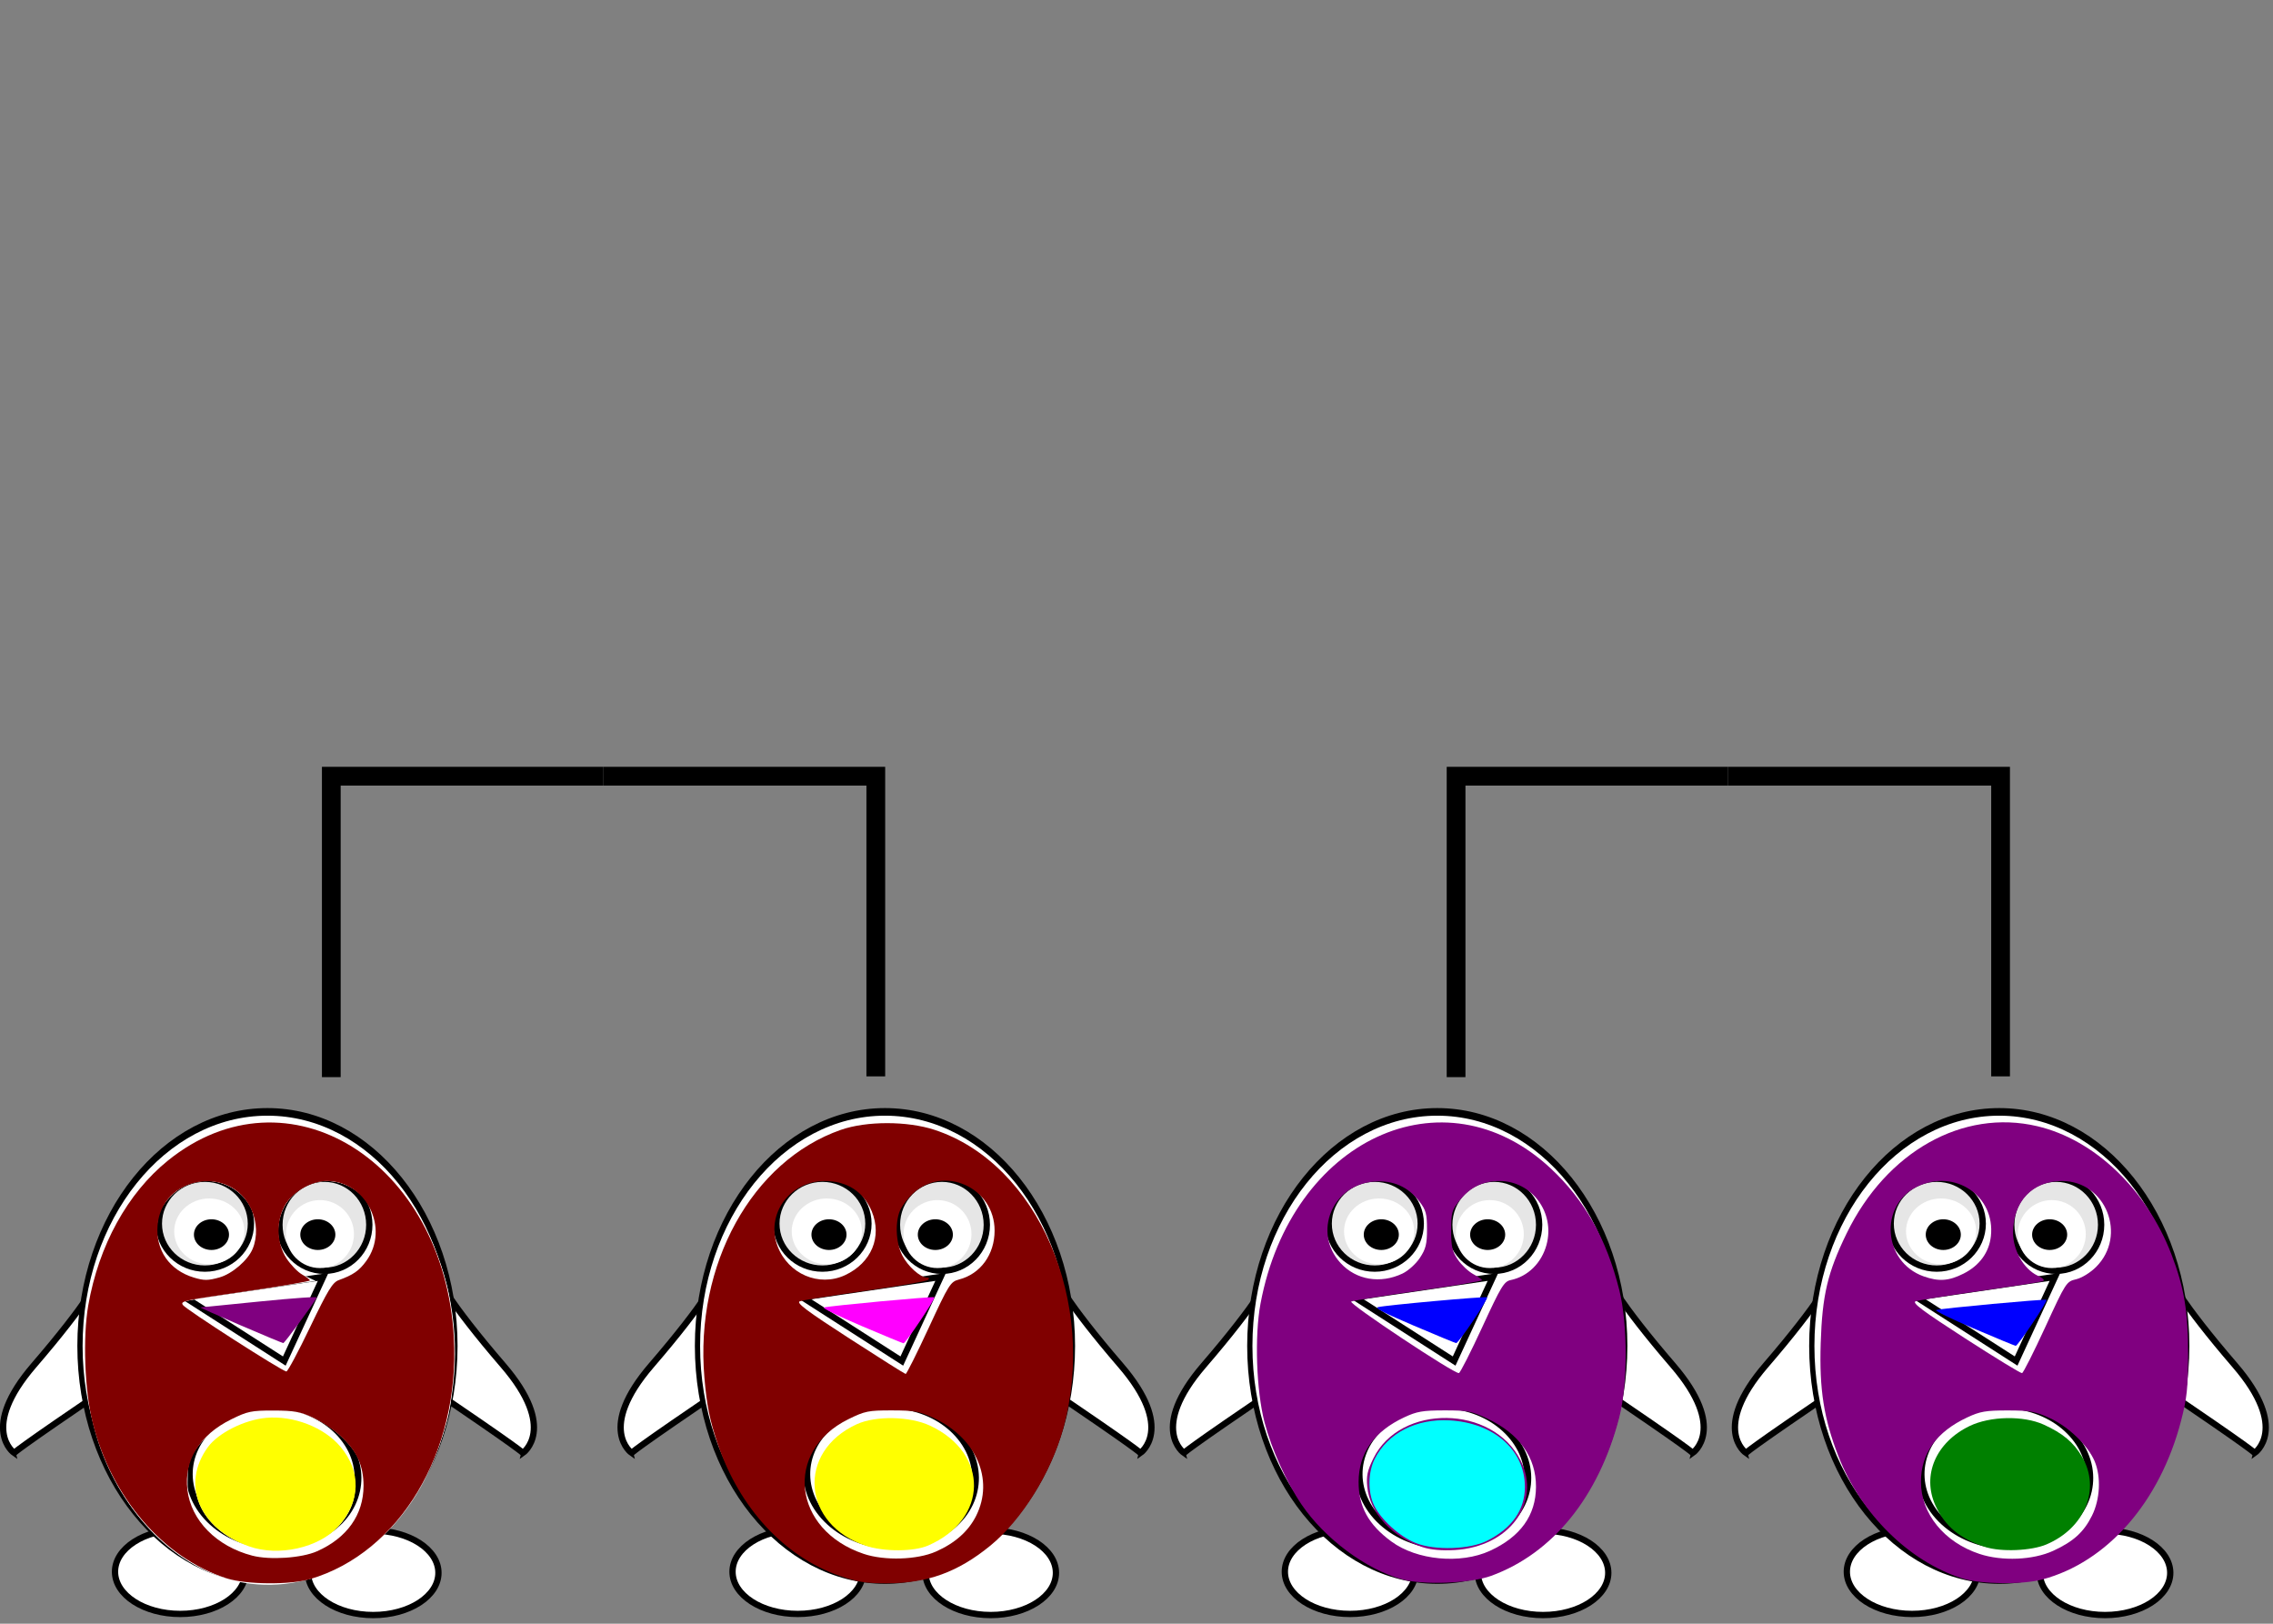 <?xml version="1.0" encoding="UTF-8" standalone="no"?>
<!-- Created with Inkscape (http://www.inkscape.org/) -->

<svg
   xmlns:dc="http://purl.org/dc/elements/1.1/"
   xmlns:cc="http://creativecommons.org/ns#"
   xmlns:rdf="http://www.w3.org/1999/02/22-rdf-syntax-ns#"
   xmlns:svg="http://www.w3.org/2000/svg"
   xmlns="http://www.w3.org/2000/svg"
   xmlns:sodipodi="http://sodipodi.sourceforge.net/DTD/sodipodi-0.dtd"
   xmlns:inkscape="http://www.inkscape.org/namespaces/inkscape"
   width="160.413mm"
   height="114.579mm"
   viewBox="0 0 160.413 114.579"
   version="1.1"
   id="svg8"
   sodipodi:docname="pengin_clust2.svg"
   inkscape:version="0.92.5 (2060ec1f9f, 2020-04-08)">
  <rect x="0" y="0" width="160.413" height="114.579" fill="#808080" stroke="none"/>
  <defs
     id="defs2" />
  <sodipodi:namedview
     id="base"
     pagecolor="#ffffff"
     bordercolor="#666666"
     borderopacity="1.0"
     inkscape:pageopacity="0.0"
     inkscape:pageshadow="2"
     inkscape:zoom="0.7"
     inkscape:cx="154.08678"
     inkscape:cy="72.121403"
     inkscape:document-units="mm"
     inkscape:current-layer="layer1"
     showgrid="false"
     inkscape:window-width="1551"
     inkscape:window-height="834"
     inkscape:window-x="367"
     inkscape:window-y="213"
     inkscape:window-maximized="0" />
  <g
     inkscape:label="Layer 1"
     inkscape:groupmode="layer"
     id="layer1"
     transform="translate(17.704,-90.19)">
    <path
       style="fill:none;stroke:#000000;stroke-width:1.323;stroke-linecap:butt;stroke-linejoin:miter;stroke-miterlimit:4;stroke-dasharray:none;stroke-opacity:1"
       d="m 104.24,144.963 h 19.243 v 21.182"
       id="path26"
       inkscape:connector-curvature="0" />
    <path
       style="fill:none;stroke:#000000;stroke-width:1.323;stroke-linecap:butt;stroke-linejoin:miter;stroke-miterlimit:4;stroke-dasharray:none;stroke-opacity:1"
       d="m 24.861,144.963 h 19.243 v 21.182"
       id="path26-6"
       inkscape:connector-curvature="0" />
    <g
       transform="matrix(0.05,0,0,0.05,-17.99,155.102)"
       id="g4340">
      <path
         inkscape:connector-curvature="0"
         sodipodi:nodetypes="ccsccc"
         id="path5129"
         d="M 168.116,653.295 C 25.732,749.25 25.732,752.345 25.732,752.345 c 0,0 -49.525,-34.048 27.858,-123.813 77.383,-89.764 92.859,-123.813 92.859,-123.813 l 3.095,-3.095 v 3.095"
         style="fill:#ffffff;fill-opacity:1;fill-rule:evenodd;stroke:#000000;stroke-width:8.904;stroke-linecap:butt;stroke-linejoin:miter;stroke-miterlimit:4;stroke-dasharray:none;stroke-opacity:1" />
      <path
         inkscape:connector-curvature="0"
         style="fill:#ffffff;fill-opacity:1;fill-rule:evenodd;stroke:#000000;stroke-width:8.904;stroke-linecap:butt;stroke-linejoin:miter;stroke-miterlimit:4;stroke-dasharray:none;stroke-opacity:1"
         d="m 601.328,653.295 c 142.384,95.955 142.384,99.05 142.384,99.05 0,0 49.525,-34.048 -27.858,-123.813 C 638.472,538.769 622.995,504.72 622.995,504.72 l -3.095,-3.095 v 3.095"
         id="path5131"
         sodipodi:nodetypes="ccsccc" />
      <ellipse
         ry="55"
         rx="85"
         cy="784.505"
         cx="253.571"
         transform="matrix(1.083,0,0,1.083,-14.507,70.364)"
         id="path4741"
         style="fill:#ffffff;fill-opacity:1;fill-rule:evenodd;stroke:#000000;stroke-width:8.219;stroke-miterlimit:4;stroke-dasharray:none;stroke-opacity:1" />
      <ellipse
         ry="55"
         rx="85"
         cy="784.505"
         cx="253.571"
         transform="matrix(1.083,0,0,1.083,257.881,71.912)"
         style="fill:#ffffff;fill-opacity:1;fill-rule:evenodd;stroke:#000000;stroke-width:8.219;stroke-miterlimit:4;stroke-dasharray:none;stroke-opacity:1"
         id="path4743" />
      <ellipse
         ry="248.571"
         rx="288.571"
         cy="486.648"
         cx="371.429"
         transform="matrix(0.917,0,0,1.329,42.616,-45.43)"
         id="path4150"
         style="fill:#ffffff;fill-opacity:1;fill-rule:evenodd;stroke:#000000;stroke-width:8.07;stroke-linecap:butt;stroke-linejoin:miter;stroke-miterlimit:4;stroke-dasharray:none;stroke-opacity:1" />
      <ellipse
         ry="123.982"
         rx="131.099"
         cy="1002.362"
         cx="164.286"
         transform="matrix(0.749,-0.41,0.543,0.674,-275.388,176.428)"
         id="path5109"
         style="fill:none;stroke:#000000;stroke-width:10.44;stroke-miterlimit:4;stroke-dasharray:none;stroke-opacity:1" />
      <ellipse
         ry="58.571"
         rx="60"
         cy="388.076"
         cx="308.571"
         transform="matrix(1.083,0,0,1.083,-39.27,8.458)"
         id="path1885"
         style="fill:#e6e6e6;fill-opacity:1;fill-rule:evenodd;stroke:#000000;stroke-width:8.224;stroke-linecap:round;stroke-linejoin:round;stroke-miterlimit:4;stroke-dasharray:none;stroke-dashoffset:0;stroke-opacity:1" />
      <ellipse
         ry="42.857"
         rx="45.714"
         cy="403.791"
         cx="300"
         transform="matrix(1.083,0,0,1.083,-23.793,2.267)"
         id="path1889"
         style="fill:#ffffff;fill-opacity:1;fill-rule:evenodd;stroke:#ff7e2a;stroke-width:8.219;stroke-linecap:round;stroke-linejoin:round;stroke-miterlimit:4;stroke-dasharray:none;stroke-dashoffset:0;stroke-opacity:0" />
      <ellipse
         ry="20"
         rx="22.857"
         cy="418.076"
         cx="305.714"
         transform="matrix(1.083,0,0,1.083,-26.889,-8.566)"
         id="path1893"
         style="fill:#000000;fill-opacity:1;fill-rule:evenodd;stroke:#ff7e2a;stroke-width:8.219;stroke-linecap:round;stroke-linejoin:round;stroke-miterlimit:4;stroke-dasharray:none;stroke-dashoffset:0;stroke-opacity:0" />
      <ellipse
         ry="60"
         rx="58.571"
         cy="406.648"
         cx="461.429"
         transform="matrix(1.083,0,0,1.083,-36.175,-10.114)"
         id="path1887"
         style="fill:#e6e6e6;fill-opacity:1;fill-rule:evenodd;stroke:#000000;stroke-width:8.224;stroke-linecap:round;stroke-linejoin:round;stroke-miterlimit:4;stroke-dasharray:none;stroke-dashoffset:0;stroke-opacity:1" />
      <circle
         r="44.286"
         cy="405.219"
         cx="455.714"
         transform="matrix(1.083,0,0,1.083,-36.175,4.589)"
         id="path1891"
         style="fill:#ffffff;fill-opacity:1;fill-rule:evenodd;stroke:#ff7e2a;stroke-width:8.219;stroke-linecap:round;stroke-linejoin:round;stroke-miterlimit:4;stroke-dasharray:none;stroke-dashoffset:0;stroke-opacity:0" />
      <ellipse
         ry="20"
         rx="22.857"
         cy="418.076"
         cx="305.714"
         transform="matrix(1.083,0,0,1.083,123.234,-8.566)"
         style="fill:#000000;fill-opacity:1;fill-rule:evenodd;stroke:#ff7e2a;stroke-width:8.219;stroke-linecap:round;stroke-linejoin:round;stroke-miterlimit:4;stroke-dasharray:none;stroke-dashoffset:0;stroke-opacity:0"
         id="path1895" />
      <path
         inkscape:connector-curvature="0"
         id="path2844"
         d="M 266.791,532.709 461.798,503.889 407.007,622.618 Z"
         style="fill:#ffffff;fill-opacity:1;fill-rule:evenodd;stroke:#000000;stroke-width:8.904;stroke-linecap:butt;stroke-linejoin:miter;stroke-miterlimit:4;stroke-dasharray:none;stroke-opacity:1" />
    </g>
    <g
       transform="matrix(0.05,0,0,0.05,25.59,155.102)"
       id="g4340-7">
      <path
         inkscape:connector-curvature="0"
         sodipodi:nodetypes="ccsccc"
         id="path5129-5"
         d="M 168.116,653.295 C 25.732,749.25 25.732,752.345 25.732,752.345 c 0,0 -49.525,-34.048 27.858,-123.813 77.383,-89.764 92.859,-123.813 92.859,-123.813 l 3.095,-3.095 v 3.095"
         style="fill:#ffffff;fill-opacity:1;fill-rule:evenodd;stroke:#000000;stroke-width:8.904;stroke-linecap:butt;stroke-linejoin:miter;stroke-miterlimit:4;stroke-dasharray:none;stroke-opacity:1" />
      <path
         inkscape:connector-curvature="0"
         style="fill:#ffffff;fill-opacity:1;fill-rule:evenodd;stroke:#000000;stroke-width:8.904;stroke-linecap:butt;stroke-linejoin:miter;stroke-miterlimit:4;stroke-dasharray:none;stroke-opacity:1"
         d="m 601.328,653.295 c 142.384,95.955 142.384,99.05 142.384,99.05 0,0 49.525,-34.048 -27.858,-123.813 C 638.472,538.769 622.995,504.72 622.995,504.72 l -3.095,-3.095 v 3.095"
         id="path5131-3"
         sodipodi:nodetypes="ccsccc" />
      <ellipse
         ry="55"
         rx="85"
         cy="784.505"
         cx="253.571"
         transform="matrix(1.083,0,0,1.083,-14.507,70.364)"
         id="path4741-5"
         style="fill:#ffffff;fill-opacity:1;fill-rule:evenodd;stroke:#000000;stroke-width:8.219;stroke-miterlimit:4;stroke-dasharray:none;stroke-opacity:1" />
      <ellipse
         ry="55"
         rx="85"
         cy="784.505"
         cx="253.571"
         transform="matrix(1.083,0,0,1.083,257.881,71.912)"
         style="fill:#ffffff;fill-opacity:1;fill-rule:evenodd;stroke:#000000;stroke-width:8.219;stroke-miterlimit:4;stroke-dasharray:none;stroke-opacity:1"
         id="path4743-6" />
      <ellipse
         ry="248.571"
         rx="288.571"
         cy="486.648"
         cx="371.429"
         transform="matrix(0.917,0,0,1.329,42.616,-45.43)"
         id="path4150-2"
         style="fill:#ffffff;fill-opacity:1;fill-rule:evenodd;stroke:#000000;stroke-width:8.07;stroke-linecap:butt;stroke-linejoin:miter;stroke-miterlimit:4;stroke-dasharray:none;stroke-opacity:1" />
      <ellipse
         ry="123.982"
         rx="131.099"
         cy="1002.362"
         cx="164.286"
         transform="matrix(0.749,-0.41,0.543,0.674,-275.388,176.428)"
         id="path5109-9"
         style="fill:none;stroke:#000000;stroke-width:10.44;stroke-miterlimit:4;stroke-dasharray:none;stroke-opacity:1" />
      <ellipse
         ry="58.571"
         rx="60"
         cy="388.076"
         cx="308.571"
         transform="matrix(1.083,0,0,1.083,-39.27,8.458)"
         id="path1885-1"
         style="fill:#e6e6e6;fill-opacity:1;fill-rule:evenodd;stroke:#000000;stroke-width:8.224;stroke-linecap:round;stroke-linejoin:round;stroke-miterlimit:4;stroke-dasharray:none;stroke-dashoffset:0;stroke-opacity:1" />
      <ellipse
         ry="42.857"
         rx="45.714"
         cy="403.791"
         cx="300"
         transform="matrix(1.083,0,0,1.083,-23.793,2.267)"
         id="path1889-2"
         style="fill:#ffffff;fill-opacity:1;fill-rule:evenodd;stroke:#ff7e2a;stroke-width:8.219;stroke-linecap:round;stroke-linejoin:round;stroke-miterlimit:4;stroke-dasharray:none;stroke-dashoffset:0;stroke-opacity:0" />
      <ellipse
         ry="20"
         rx="22.857"
         cy="418.076"
         cx="305.714"
         transform="matrix(1.083,0,0,1.083,-26.889,-8.566)"
         id="path1893-7"
         style="fill:#000000;fill-opacity:1;fill-rule:evenodd;stroke:#ff7e2a;stroke-width:8.219;stroke-linecap:round;stroke-linejoin:round;stroke-miterlimit:4;stroke-dasharray:none;stroke-dashoffset:0;stroke-opacity:0" />
      <ellipse
         ry="60"
         rx="58.571"
         cy="406.648"
         cx="461.429"
         transform="matrix(1.083,0,0,1.083,-36.175,-10.114)"
         id="path1887-0"
         style="fill:#e6e6e6;fill-opacity:1;fill-rule:evenodd;stroke:#000000;stroke-width:8.224;stroke-linecap:round;stroke-linejoin:round;stroke-miterlimit:4;stroke-dasharray:none;stroke-dashoffset:0;stroke-opacity:1" />
      <circle
         r="44.286"
         cy="405.219"
         cx="455.714"
         transform="matrix(1.083,0,0,1.083,-36.175,4.589)"
         id="path1891-9"
         style="fill:#ffffff;fill-opacity:1;fill-rule:evenodd;stroke:#ff7e2a;stroke-width:8.219;stroke-linecap:round;stroke-linejoin:round;stroke-miterlimit:4;stroke-dasharray:none;stroke-dashoffset:0;stroke-opacity:0" />
      <ellipse
         ry="20"
         rx="22.857"
         cy="418.076"
         cx="305.714"
         transform="matrix(1.083,0,0,1.083,123.234,-8.566)"
         style="fill:#000000;fill-opacity:1;fill-rule:evenodd;stroke:#ff7e2a;stroke-width:8.219;stroke-linecap:round;stroke-linejoin:round;stroke-miterlimit:4;stroke-dasharray:none;stroke-dashoffset:0;stroke-opacity:0"
         id="path1895-3" />
      <path
         inkscape:connector-curvature="0"
         id="path2844-6"
         d="M 266.791,532.709 461.798,503.889 407.007,622.618 Z"
         style="fill:#ffffff;fill-opacity:1;fill-rule:evenodd;stroke:#000000;stroke-width:8.904;stroke-linecap:butt;stroke-linejoin:miter;stroke-miterlimit:4;stroke-dasharray:none;stroke-opacity:1" />
    </g>
    <g
       transform="matrix(0.05,0,0,0.05,64.569,155.102)"
       id="g4340-7-0">
      <path
         inkscape:connector-curvature="0"
         sodipodi:nodetypes="ccsccc"
         id="path5129-5-6"
         d="M 168.116,653.295 C 25.732,749.25 25.732,752.345 25.732,752.345 c 0,0 -49.525,-34.048 27.858,-123.813 77.383,-89.764 92.859,-123.813 92.859,-123.813 l 3.095,-3.095 v 3.095"
         style="fill:#ffffff;fill-opacity:1;fill-rule:evenodd;stroke:#000000;stroke-width:8.904;stroke-linecap:butt;stroke-linejoin:miter;stroke-miterlimit:4;stroke-dasharray:none;stroke-opacity:1" />
      <path
         inkscape:connector-curvature="0"
         style="fill:#ffffff;fill-opacity:1;fill-rule:evenodd;stroke:#000000;stroke-width:8.904;stroke-linecap:butt;stroke-linejoin:miter;stroke-miterlimit:4;stroke-dasharray:none;stroke-opacity:1"
         d="m 601.328,653.295 c 142.384,95.955 142.384,99.05 142.384,99.05 0,0 49.525,-34.048 -27.858,-123.813 C 638.472,538.769 622.995,504.72 622.995,504.72 l -3.095,-3.095 v 3.095"
         id="path5131-3-2"
         sodipodi:nodetypes="ccsccc" />
      <ellipse
         ry="55"
         rx="85"
         cy="784.505"
         cx="253.571"
         transform="matrix(1.083,0,0,1.083,-14.507,70.364)"
         id="path4741-5-6"
         style="fill:#ffffff;fill-opacity:1;fill-rule:evenodd;stroke:#000000;stroke-width:8.219;stroke-miterlimit:4;stroke-dasharray:none;stroke-opacity:1" />
      <ellipse
         ry="55"
         rx="85"
         cy="784.505"
         cx="253.571"
         transform="matrix(1.083,0,0,1.083,257.881,71.912)"
         style="fill:#ffffff;fill-opacity:1;fill-rule:evenodd;stroke:#000000;stroke-width:8.219;stroke-miterlimit:4;stroke-dasharray:none;stroke-opacity:1"
         id="path4743-6-1" />
      <ellipse
         ry="248.571"
         rx="288.571"
         cy="486.648"
         cx="371.429"
         transform="matrix(0.917,0,0,1.329,42.616,-45.43)"
         id="path4150-2-8"
         style="fill:#ffffff;fill-opacity:1;fill-rule:evenodd;stroke:#000000;stroke-width:8.07;stroke-linecap:butt;stroke-linejoin:miter;stroke-miterlimit:4;stroke-dasharray:none;stroke-opacity:1" />
      <ellipse
         ry="123.982"
         rx="131.099"
         cy="1002.362"
         cx="164.286"
         transform="matrix(0.749,-0.41,0.543,0.674,-275.388,176.428)"
         id="path5109-9-7"
         style="fill:none;stroke:#000000;stroke-width:10.44;stroke-miterlimit:4;stroke-dasharray:none;stroke-opacity:1" />
      <ellipse
         ry="58.571"
         rx="60"
         cy="388.076"
         cx="308.571"
         transform="matrix(1.083,0,0,1.083,-39.27,8.458)"
         id="path1885-1-9"
         style="fill:#e6e6e6;fill-opacity:1;fill-rule:evenodd;stroke:#000000;stroke-width:8.224;stroke-linecap:round;stroke-linejoin:round;stroke-miterlimit:4;stroke-dasharray:none;stroke-dashoffset:0;stroke-opacity:1" />
      <ellipse
         ry="42.857"
         rx="45.714"
         cy="403.791"
         cx="300"
         transform="matrix(1.083,0,0,1.083,-23.793,2.267)"
         id="path1889-2-2"
         style="fill:#ffffff;fill-opacity:1;fill-rule:evenodd;stroke:#ff7e2a;stroke-width:8.219;stroke-linecap:round;stroke-linejoin:round;stroke-miterlimit:4;stroke-dasharray:none;stroke-dashoffset:0;stroke-opacity:0" />
      <ellipse
         ry="20"
         rx="22.857"
         cy="418.076"
         cx="305.714"
         transform="matrix(1.083,0,0,1.083,-26.889,-8.566)"
         id="path1893-7-0"
         style="fill:#000000;fill-opacity:1;fill-rule:evenodd;stroke:#ff7e2a;stroke-width:8.219;stroke-linecap:round;stroke-linejoin:round;stroke-miterlimit:4;stroke-dasharray:none;stroke-dashoffset:0;stroke-opacity:0" />
      <ellipse
         ry="60"
         rx="58.571"
         cy="406.648"
         cx="461.429"
         transform="matrix(1.083,0,0,1.083,-36.175,-10.114)"
         id="path1887-0-2"
         style="fill:#e6e6e6;fill-opacity:1;fill-rule:evenodd;stroke:#000000;stroke-width:8.224;stroke-linecap:round;stroke-linejoin:round;stroke-miterlimit:4;stroke-dasharray:none;stroke-dashoffset:0;stroke-opacity:1" />
      <circle
         r="44.286"
         cy="405.219"
         cx="455.714"
         transform="matrix(1.083,0,0,1.083,-36.175,4.589)"
         id="path1891-9-3"
         style="fill:#ffffff;fill-opacity:1;fill-rule:evenodd;stroke:#ff7e2a;stroke-width:8.219;stroke-linecap:round;stroke-linejoin:round;stroke-miterlimit:4;stroke-dasharray:none;stroke-dashoffset:0;stroke-opacity:0" />
      <ellipse
         ry="20"
         rx="22.857"
         cy="418.076"
         cx="305.714"
         transform="matrix(1.083,0,0,1.083,123.234,-8.566)"
         style="fill:#000000;fill-opacity:1;fill-rule:evenodd;stroke:#ff7e2a;stroke-width:8.219;stroke-linecap:round;stroke-linejoin:round;stroke-miterlimit:4;stroke-dasharray:none;stroke-dashoffset:0;stroke-opacity:0"
         id="path1895-3-7" />
      <path
         inkscape:connector-curvature="0"
         id="path2844-6-5"
         d="M 266.791,532.709 461.798,503.889 407.007,622.618 Z"
         style="fill:#ffffff;fill-opacity:1;fill-rule:evenodd;stroke:#000000;stroke-width:8.904;stroke-linecap:butt;stroke-linejoin:miter;stroke-miterlimit:4;stroke-dasharray:none;stroke-opacity:1" />
    </g>
    <g
       transform="matrix(0.05,0,0,0.05,104.23,155.102)"
       id="g4340-7-9">
      <path
         inkscape:connector-curvature="0"
         sodipodi:nodetypes="ccsccc"
         id="path5129-5-2"
         d="M 168.116,653.295 C 25.732,749.25 25.732,752.345 25.732,752.345 c 0,0 -49.525,-34.048 27.858,-123.813 77.383,-89.764 92.859,-123.813 92.859,-123.813 l 3.095,-3.095 v 3.095"
         style="fill:#ffffff;fill-opacity:1;fill-rule:evenodd;stroke:#000000;stroke-width:8.904;stroke-linecap:butt;stroke-linejoin:miter;stroke-miterlimit:4;stroke-dasharray:none;stroke-opacity:1" />
      <path
         inkscape:connector-curvature="0"
         style="fill:#ffffff;fill-opacity:1;fill-rule:evenodd;stroke:#000000;stroke-width:8.904;stroke-linecap:butt;stroke-linejoin:miter;stroke-miterlimit:4;stroke-dasharray:none;stroke-opacity:1"
         d="m 601.328,653.295 c 142.384,95.955 142.384,99.05 142.384,99.05 0,0 49.525,-34.048 -27.858,-123.813 C 638.472,538.769 622.995,504.72 622.995,504.72 l -3.095,-3.095 v 3.095"
         id="path5131-3-28"
         sodipodi:nodetypes="ccsccc" />
      <ellipse
         ry="55"
         rx="85"
         cy="784.505"
         cx="253.571"
         transform="matrix(1.083,0,0,1.083,-14.507,70.364)"
         id="path4741-5-9"
         style="fill:#ffffff;fill-opacity:1;fill-rule:evenodd;stroke:#000000;stroke-width:8.219;stroke-miterlimit:4;stroke-dasharray:none;stroke-opacity:1" />
      <ellipse
         ry="55"
         rx="85"
         cy="784.505"
         cx="253.571"
         transform="matrix(1.083,0,0,1.083,257.881,71.912)"
         style="fill:#ffffff;fill-opacity:1;fill-rule:evenodd;stroke:#000000;stroke-width:8.219;stroke-miterlimit:4;stroke-dasharray:none;stroke-opacity:1"
         id="path4743-6-7" />
      <ellipse
         ry="248.571"
         rx="288.571"
         cy="486.648"
         cx="371.429"
         transform="matrix(0.917,0,0,1.329,42.616,-45.43)"
         id="path4150-2-3"
         style="fill:#ffffff;fill-opacity:1;fill-rule:evenodd;stroke:#000000;stroke-width:8.07;stroke-linecap:butt;stroke-linejoin:miter;stroke-miterlimit:4;stroke-dasharray:none;stroke-opacity:1" />
      <ellipse
         ry="123.982"
         rx="131.099"
         cy="1002.362"
         cx="164.286"
         transform="matrix(0.749,-0.41,0.543,0.674,-275.388,176.428)"
         id="path5109-9-6"
         style="fill:none;stroke:#000000;stroke-width:10.44;stroke-miterlimit:4;stroke-dasharray:none;stroke-opacity:1" />
      <ellipse
         ry="58.571"
         rx="60"
         cy="388.076"
         cx="308.571"
         transform="matrix(1.083,0,0,1.083,-39.27,8.458)"
         id="path1885-1-1"
         style="fill:#e6e6e6;fill-opacity:1;fill-rule:evenodd;stroke:#000000;stroke-width:8.224;stroke-linecap:round;stroke-linejoin:round;stroke-miterlimit:4;stroke-dasharray:none;stroke-dashoffset:0;stroke-opacity:1" />
      <ellipse
         ry="42.857"
         rx="45.714"
         cy="403.791"
         cx="300"
         transform="matrix(1.083,0,0,1.083,-23.793,2.267)"
         id="path1889-2-29"
         style="fill:#ffffff;fill-opacity:1;fill-rule:evenodd;stroke:#ff7e2a;stroke-width:8.219;stroke-linecap:round;stroke-linejoin:round;stroke-miterlimit:4;stroke-dasharray:none;stroke-dashoffset:0;stroke-opacity:0" />
      <ellipse
         ry="20"
         rx="22.857"
         cy="418.076"
         cx="305.714"
         transform="matrix(1.083,0,0,1.083,-26.889,-8.566)"
         id="path1893-7-3"
         style="fill:#000000;fill-opacity:1;fill-rule:evenodd;stroke:#ff7e2a;stroke-width:8.219;stroke-linecap:round;stroke-linejoin:round;stroke-miterlimit:4;stroke-dasharray:none;stroke-dashoffset:0;stroke-opacity:0" />
      <ellipse
         ry="60"
         rx="58.571"
         cy="406.648"
         cx="461.429"
         transform="matrix(1.083,0,0,1.083,-36.175,-10.114)"
         id="path1887-0-1"
         style="fill:#e6e6e6;fill-opacity:1;fill-rule:evenodd;stroke:#000000;stroke-width:8.224;stroke-linecap:round;stroke-linejoin:round;stroke-miterlimit:4;stroke-dasharray:none;stroke-dashoffset:0;stroke-opacity:1" />
      <circle
         r="44.286"
         cy="405.219"
         cx="455.714"
         transform="matrix(1.083,0,0,1.083,-36.175,4.589)"
         id="path1891-9-9"
         style="fill:#ffffff;fill-opacity:1;fill-rule:evenodd;stroke:#ff7e2a;stroke-width:8.219;stroke-linecap:round;stroke-linejoin:round;stroke-miterlimit:4;stroke-dasharray:none;stroke-dashoffset:0;stroke-opacity:0" />
      <ellipse
         ry="20"
         rx="22.857"
         cy="418.076"
         cx="305.714"
         transform="matrix(1.083,0,0,1.083,123.234,-8.566)"
         style="fill:#000000;fill-opacity:1;fill-rule:evenodd;stroke:#ff7e2a;stroke-width:8.219;stroke-linecap:round;stroke-linejoin:round;stroke-miterlimit:4;stroke-dasharray:none;stroke-dashoffset:0;stroke-opacity:0"
         id="path1895-3-4" />
      <path
         inkscape:connector-curvature="0"
         id="path2844-6-7"
         d="M 266.791,532.709 461.798,503.889 407.007,622.618 Z"
         style="fill:#ffffff;fill-opacity:1;fill-rule:evenodd;stroke:#000000;stroke-width:8.904;stroke-linecap:butt;stroke-linejoin:miter;stroke-miterlimit:4;stroke-dasharray:none;stroke-opacity:1" />
    </g>
    <path
       style="fill:#ffffff;stroke-width:2.525;stroke-miterlimit:4;stroke-dasharray:none"
       d="M -1.82,761.814 C -18.194,759.086 -33.152,745.079 -40.055,726.009 c -3.647,-10.073 -5.217,-24.181 -3.85,-34.598 2.09,-15.932 8.928,-30.106 19.201,-39.797 8.428,-7.951 17.201,-11.8 28.068,-12.314 12.039,-0.57 23.033,3.989 32.538,13.494 19.432,19.432 24.155,53.299 11.166,80.067 -10.003,20.614 -29.529,32.177 -48.887,28.953 z m 16.277,-7.284 c 6.382,-1.662 11.84,-5.943 14.317,-11.229 1.14,-2.432 1.358,-3.586 1.358,-7.19 0,-3.615 -0.217,-4.756 -1.372,-7.22 -2.698,-5.758 -9.217,-10.737 -16.306,-12.454 -3.226,-0.781 -9.936,-0.771 -13.159,0.02 -6.316,1.549 -12.285,6.006 -14.74,11.005 -1.226,2.497 -1.395,3.422 -1.395,7.639 0,4.504 0.106,4.994 1.726,7.982 2.916,5.378 8.565,9.684 15.038,11.464 3.379,0.929 10.937,0.92 14.533,-0.016 z m 1.786,-61.729 c 3.616,-7.844 5.428,-11.241 5.999,-11.249 1.473,-0.02 5.329,-2.032 7.05,-3.679 2.929,-2.802 3.853,-5.127 3.853,-9.694 0,-3.167 -0.234,-4.477 -1.083,-6.061 -4.265,-7.954 -14.418,-9.728 -20.788,-3.633 -6.693,6.404 -4.789,17.94 3.604,21.837 l 2.423,1.125 -5.706,0.855 c -3.138,0.47 -11.34,1.69 -18.225,2.71 -6.886,1.02 -12.522,2.042 -12.524,2.271 -0.003,0.229 6.534,4.603 14.527,9.721 14.171,9.074 14.546,9.277 15.111,8.171 0.319,-0.624 2.911,-6.192 5.761,-12.373 z M -7.692,680.311 c 9.082,-2.697 12.22,-14.025 5.841,-21.086 -3.775,-4.179 -10.071,-5.597 -15.149,-3.413 -3.172,1.364 -6.713,5.084 -7.573,7.954 -2.053,6.852 1.514,14.064 8.078,16.331 3.286,1.135 5.52,1.189 8.803,0.214 z"
       id="path4757"
       inkscape:connector-curvature="0"
       transform="scale(0.265)" />
    <path
       style="fill:#ffffff;stroke-width:3.571;stroke-miterlimit:4;stroke-dasharray:none"
       d="m -6.441,760.631 c -22.469,-7.191 -37.837,-31.597 -37.837,-60.088 0,-27.563 14.248,-50.808 36.256,-59.15 4.148,-1.572 5.953,-1.825 13.03,-1.825 7.077,0 8.881,0.253 13.03,1.825 17.024,6.452 29.059,21.128 34.287,41.811 2.218,8.773 2.204,27.119 -0.026,35.321 -5.955,21.9 -19.937,37.917 -36.971,42.354 -5.743,1.496 -16.708,1.371 -21.769,-0.249 z M 18.837,752.788 c 4.891,-2.408 7.431,-4.777 9.669,-9.02 1.965,-3.725 2.033,-10.945 0.141,-15.011 -1.854,-3.985 -6.789,-8.496 -11.854,-10.836 -3.603,-1.664 -5.253,-1.983 -10.357,-1.998 -8.444,-0.026 -12.686,1.557 -17.92,6.685 -4.396,4.307 -5.646,7.174 -5.641,12.935 0.008,8.209 7.879,16.799 17.657,19.268 1.479,0.374 5.213,0.558 8.297,0.411 4.447,-0.213 6.518,-0.717 10.007,-2.434 z m -3.164,-58.664 c 2.879,-6.28 5.597,-11.719 6.039,-12.085 0.442,-0.367 1.717,-0.896 2.834,-1.177 3.188,-0.8 7.333,-5.219 8.312,-8.861 2.375,-8.833 -3.816,-17.173 -12.747,-17.173 -8.995,0 -15.245,9.525 -11.936,18.189 1.129,2.956 5.293,7.525 6.858,7.525 0.379,0 0.689,0.25 0.689,0.555 0,0.305 -7.313,1.635 -16.25,2.956 -8.938,1.321 -16.857,2.621 -17.599,2.89 -1.064,0.386 0.672,1.793 8.214,6.659 5.26,3.393 11.492,7.443 13.849,8.999 2.357,1.556 4.784,2.855 5.394,2.885 0.755,0.038 2.773,-3.577 6.343,-11.363 z M -4.685,678.824 c 4.305,-2.523 6.363,-6.598 5.984,-11.846 -0.819,-11.329 -13.976,-16.168 -22.609,-8.316 -2.583,2.349 -3.682,5.041 -3.682,9.017 0,10.79 10.8,16.717 20.307,11.146 z"
       id="path4759"
       inkscape:connector-curvature="0"
       transform="scale(0.265)" />
    <path
       style="fill:#ffffff;stroke-width:3.571;stroke-miterlimit:4;stroke-dasharray:none"
       d="m -0.482,752.074 c -13.264,-4.583 -18.191,-16.406 -10.984,-26.354 1.45,-2.001 3.607,-3.642 6.954,-5.289 4.308,-2.12 5.494,-2.384 10.579,-2.356 4.74,0.026 6.504,0.385 10.233,2.08 13.299,6.048 15.493,20.858 4.292,28.972 -5.803,4.203 -14.085,5.361 -21.073,2.947 z"
       id="path4761"
       inkscape:connector-curvature="0"
       transform="scale(0.265)" />
    <path
       style="fill:#800000;stroke-width:3.571;stroke-miterlimit:4;stroke-dasharray:none"
       d="M -6.441,760.631 C -23.299,755.235 -37.202,739.048 -42.166,719.038 c -2.104,-8.482 -2.619,-22.598 -1.134,-31.102 2.78,-15.927 10.435,-29.844 21.197,-38.54 31.852,-25.736 73.639,0.17 76.163,47.218 1.627,30.313 -14.403,57.197 -38.289,64.217 -5.349,1.572 -17.002,1.467 -22.212,-0.2 z M 17.633,753.419 c 7.969,-3.525 12.375,-9.732 12.375,-17.433 0,-5.38 -1.815,-9.3 -6.16,-13.305 -1.778,-1.639 -5.056,-3.821 -7.286,-4.851 -3.419,-1.578 -5.067,-1.873 -10.53,-1.884 -5.883,-0.012 -6.911,0.201 -11.212,2.319 -8.462,4.166 -12.655,10.892 -11.719,18.797 0.967,8.162 7.755,15.051 17.265,17.523 4.711,1.224 13.153,0.654 17.268,-1.166 z m -1.86,-59.679 c 4.716,-9.831 5.99,-11.922 7.627,-12.515 3.859,-1.398 5.448,-2.505 7.348,-5.122 6.253,-8.613 0.009,-21.274 -10.491,-21.274 -3.915,0 -8.604,2.561 -10.819,5.909 -2.774,4.192 -2.737,10.468 0.087,14.739 1.109,1.677 2.955,3.583 4.103,4.236 1.148,0.653 2.089,1.369 2.091,1.592 0.003,0.223 -7.308,1.473 -16.245,2.78 -17.7,2.587 -18.235,2.701 -17.588,3.748 0.7,1.133 26.514,17.71 27.578,17.71 0.357,0 3.197,-5.311 6.311,-11.803 z M -8.365,680.5 c 3.357,-0.932 7.561,-4.549 8.837,-7.602 1.327,-3.175 1.184,-7.168 -0.378,-10.57 -5.493,-11.962 -23.851,-8.801 -24.937,4.294 -0.55,6.636 3.15,11.956 9.683,13.924 2.72,0.819 3.705,0.812 6.795,-0.046 z"
       id="path4763"
       inkscape:connector-curvature="0"
       transform="scale(0.265)" />
    <path
       style="fill:#800000;stroke-width:3.571;stroke-miterlimit:4;stroke-dasharray:none"
       d="m 156.754,759.949 c -14.657,-5.103 -26.544,-17.934 -32.354,-34.925 -2.168,-6.339 -2.979,-10.346 -3.618,-17.876 -2.556,-30.09 12.669,-57.698 36.37,-65.953 6.802,-2.369 17.673,-2.368 24.911,0.003 27.544,9.022 43.489,45.954 34.31,79.467 -3.248,11.857 -11.017,24.363 -19.4,31.228 -8.673,7.103 -16.818,10.063 -27.679,10.062 -5.589,-7.2e-4 -7.801,-0.354 -12.54,-2.004 z m 25.691,-6.447 c 5.107,-2.259 8.674,-5.433 10.721,-9.543 4.828,-9.689 -0.005,-20.76 -11.372,-26.049 -3.74,-1.74 -5.151,-1.995 -11.086,-2.002 -6.255,-0.006 -7.184,0.181 -11.577,2.344 -17.26,8.497 -14.862,29.513 4.092,35.868 5.562,1.865 14.241,1.586 19.222,-0.617 z m -1.941,-59.535 c 5.407,-11.682 5.809,-12.322 8.106,-12.917 5.709,-1.479 9.459,-6.64 9.459,-13.016 0,-11.539 -13.589,-17.606 -21.875,-9.766 -1.115,1.055 -2.508,2.838 -3.095,3.962 -1.588,3.042 -1.413,8.889 0.372,12.386 1.495,2.93 4.839,5.927 6.612,5.927 0.569,0 0.664,0.24 0.247,0.623 -0.373,0.343 -7.911,1.647 -16.75,2.9 -8.839,1.252 -16.665,2.509 -17.39,2.793 -1.027,0.402 1.886,2.587 13.214,9.906 7.993,5.165 14.73,9.413 14.972,9.441 0.242,0.028 2.999,-5.48 6.128,-12.239 z m -22.282,-14.063 c 7.047,-3.263 9.958,-10.232 7.116,-17.035 -2.18,-5.217 -6.558,-8.039 -12.473,-8.039 -9.41,0 -15.832,8.873 -12.582,17.384 2.82,7.384 11.014,10.897 17.939,7.69 z"
       id="path4765"
       inkscape:connector-curvature="0"
       transform="scale(0.265)" />
    <path
       style="fill:#ffff00;stroke-width:3.571;stroke-miterlimit:4;stroke-dasharray:none"
       d="m 163.867,751.986 c -17.127,-5.613 -18.608,-25.071 -2.467,-32.413 5.021,-2.284 14.086,-2.106 19.433,0.38 15.864,7.376 15.606,24.968 -0.468,31.939 -3.795,1.646 -11.627,1.691 -16.498,0.094 z"
       id="path4767"
       inkscape:connector-curvature="0"
       transform="scale(0.265)" />
    <path
       style="fill:#ffff00;stroke-width:3.571;stroke-miterlimit:4;stroke-dasharray:none"
       d="m -0.482,752.117 c -13.325,-4.76 -18.19,-16.451 -10.984,-26.398 2.744,-3.788 9.717,-7.295 15.557,-7.825 7.231,-0.656 15.425,2.525 19.753,7.668 5.618,6.676 5.409,14.64 -0.558,21.244 -5.149,5.699 -15.933,8.108 -23.768,5.31 z"
       id="path4769"
       inkscape:connector-curvature="0"
       transform="scale(0.265)" />
    <path
       style="fill:#800080;stroke-width:3.571;stroke-miterlimit:4;stroke-dasharray:none"
       d="m 306.525,760.882 c -9.594,-2.672 -20.546,-10.832 -26.697,-19.889 -4.024,-5.926 -8.009,-14.764 -9.864,-21.878 -2.206,-8.461 -2.698,-23.038 -1.07,-31.695 8.214,-43.662 48.763,-62.531 77.268,-35.956 9.048,8.436 14.877,18.78 18.277,32.431 2.281,9.162 2.259,25.142 -0.048,34.005 -5.477,21.044 -17.645,36.064 -34.074,42.065 -5.523,2.017 -18.102,2.502 -23.792,0.917 z m 23.483,-7.588 c 8.111,-3.732 12.201,-9.425 12.238,-17.032 0.037,-7.845 -4.428,-14.122 -12.903,-18.138 -4.232,-2.005 -5.356,-2.222 -11.477,-2.216 -5.793,0.006 -7.36,0.277 -10.714,1.85 -8.077,3.789 -12.143,9.559 -12.143,17.234 0,6.566 2.633,11.346 8.711,15.818 6.812,5.012 18.411,6.107 26.289,2.483 z m -2.064,-59.571 c 4.994,-10.833 5.791,-12.151 7.573,-12.519 4.58,-0.947 8.231,-4.55 9.541,-9.416 2.302,-8.549 -3.904,-16.959 -12.511,-16.956 -4.466,10e-4 -7.83,1.649 -10.702,5.244 -1.993,2.494 -2.194,3.216 -2.194,7.909 0,4.337 0.286,5.583 1.786,7.773 0.982,1.435 2.83,3.172 4.107,3.86 1.277,0.688 2.321,1.425 2.321,1.638 0,0.213 -7.634,1.475 -16.964,2.805 -9.33,1.33 -17.363,2.621 -17.851,2.869 -0.906,0.461 27.469,19.306 28.671,19.042 0.353,-0.077 3.153,-5.589 6.223,-12.248 z m -21.236,-14.258 c 1.497,-0.711 3.565,-2.575 4.614,-4.16 1.579,-2.387 1.901,-3.674 1.901,-7.623 0,-4.106 -0.272,-5.108 -2.006,-7.38 -2.993,-3.924 -6.969,-5.694 -11.979,-5.331 -11.27,0.815 -16.548,13.549 -9.008,21.731 4.14,4.492 10.564,5.569 16.478,2.763 z"
       id="path4771"
       inkscape:connector-curvature="0"
       transform="scale(0.265)" />
    <path
       style="fill:#800080;stroke-width:3.571;stroke-miterlimit:4;stroke-dasharray:none"
       d="m 312.058,752.329 c -8.087,-2.603 -14.079,-9.131 -14.745,-16.063 -0.276,-2.874 0.033,-4.32 1.61,-7.544 7.172,-14.659 31.837,-14.313 39.244,0.55 5.602,11.242 -3.047,22.978 -17.554,23.818 -3.466,0.201 -6.371,-0.058 -8.555,-0.761 z"
       id="path4773"
       inkscape:connector-curvature="0"
       transform="scale(0.265)" />
    <path
       style="fill:#800080;stroke-width:3.571;stroke-miterlimit:4;stroke-dasharray:none"
       d="m 455.702,760.631 c -14.161,-4.532 -26.992,-17.222 -32.933,-32.57 -3.878,-10.019 -5.087,-17.745 -4.697,-30.018 0.408,-12.85 1.821,-18.834 6.914,-29.286 10.605,-21.765 30.919,-33.188 50.737,-28.531 15.237,3.581 29.005,16.701 35.72,34.042 3.415,8.819 4.521,15.481 4.478,26.989 -0.033,8.777 -0.323,11.447 -1.901,17.5 -5.622,21.561 -19.629,37.564 -36.901,42.16 -5.434,1.446 -16.464,1.298 -21.416,-0.287 z m 24.306,-7.338 c 5.366,-2.469 8.126,-4.971 10.302,-9.336 2.168,-4.35 2.468,-10.311 0.729,-14.472 -1.764,-4.221 -6.955,-9.23 -11.935,-11.514 -3.901,-1.79 -5.295,-2.044 -11.239,-2.049 -5.814,-0.006 -7.353,0.258 -10.747,1.844 -8.215,3.838 -12.348,9.584 -12.348,17.166 0,8.484 6.172,16.082 15.595,19.198 6.021,1.991 14.261,1.64 19.643,-0.836 z M 477.877,693.732 c 5.492,-11.937 5.615,-12.127 8.232,-12.746 1.521,-0.36 3.789,-1.761 5.307,-3.28 8.36,-8.36 2.593,-22.878 -9.087,-22.878 -7.854,0 -13.035,5.471 -13.035,13.766 0,4.673 2.822,9.632 6.492,11.41 1.654,0.801 2.081,1.285 1.354,1.535 -0.583,0.201 -8.132,1.368 -16.774,2.593 -8.643,1.225 -16.306,2.455 -17.029,2.733 -1.018,0.392 1.964,2.622 13.214,9.881 7.991,5.156 14.803,9.314 15.139,9.239 0.336,-0.075 3.12,-5.589 6.186,-12.253 z m -21.759,-14.248 c 4.223,-2.12 6.79,-5.621 7.275,-9.92 1.216,-10.788 -9.606,-18.075 -19.635,-13.22 -10.192,4.934 -9.114,20.01 1.705,23.867 4.046,1.442 6.692,1.262 10.655,-0.727 z"
       id="path4775"
       inkscape:connector-curvature="0"
       transform="scale(0.265)" />
    <path
       style="fill:#008000;stroke-width:3.571;stroke-miterlimit:4;stroke-dasharray:none"
       d="m 461.882,752.277 c -6.625,-2.122 -10.775,-5.576 -13.243,-11.02 -3.661,-8.076 0.087,-16.832 9.066,-21.179 5.508,-2.666 14.353,-2.837 19.763,-0.381 5.077,2.304 7.944,4.708 10.199,8.549 5.026,8.562 0.783,19.005 -9.491,23.358 -4.038,1.711 -12.027,2.041 -16.295,0.674 z"
       id="path4777"
       inkscape:connector-curvature="0"
       transform="scale(0.265)" />
    <path
       style="fill:#00ffff;stroke-width:3.571;stroke-miterlimit:4;stroke-dasharray:none"
       d="m 310.21,751.221 c -4.266,-1.688 -9.305,-6.256 -11.111,-10.071 -1.681,-3.554 -1.581,-8.883 0.234,-12.403 3.531,-6.849 11.06,-10.689 19.961,-10.18 11.791,0.673 20,7.943 20,17.712 0,6.094 -3.396,10.955 -10,14.314 -4.644,2.363 -13.928,2.668 -19.084,0.628 z"
       id="path4779"
       inkscape:connector-curvature="0"
       transform="scale(0.265)" />
    <path
       style="fill:#0000ff;stroke-width:1.323;stroke-miterlimit:4;stroke-dasharray:none"
       d="m 82.086,183.741 c -2.103,-0.897 -2.782,-1.245 -2.551,-1.309 0.502,-0.137 7.586,-0.777 7.707,-0.697 0.123,0.082 -2.006,3.24 -2.179,3.232 -0.061,-0.003 -1.4,-0.555 -2.977,-1.227 z"
       id="path4781"
       inkscape:connector-curvature="0" />
    <path
       style="fill:#0000ff;stroke-width:1.323;stroke-miterlimit:4;stroke-dasharray:none"
       d="m 121.581,183.933 c -1.578,-0.673 -2.769,-1.258 -2.646,-1.299 0.35,-0.117 7.678,-0.794 7.789,-0.72 0.111,0.074 -2.015,3.249 -2.173,3.246 -0.055,-0.001 -1.392,-0.553 -2.97,-1.227 z"
       id="path4783"
       inkscape:connector-curvature="0" />
    <path
       style="fill:#ff00ff;stroke-width:1.323;stroke-miterlimit:4;stroke-dasharray:none"
       d="m 43.09,183.755 c -1.622,-0.689 -2.775,-1.256 -2.646,-1.299 0.347,-0.116 7.681,-0.797 7.791,-0.724 0.106,0.071 -2.024,3.249 -2.176,3.247 -0.052,-8.8e-4 -1.388,-0.551 -2.97,-1.224 z"
       id="path4785"
       inkscape:connector-curvature="0" />
    <path
       style="fill:#800080;stroke-width:1.323;stroke-miterlimit:4;stroke-dasharray:none"
       d="m -0.737,183.707 c -1.602,-0.688 -2.877,-1.255 -2.835,-1.259 0.042,-0.004 1.93,-0.192 4.195,-0.417 2.528,-0.252 4.086,-0.358 4.035,-0.276 -0.452,0.734 -2.284,3.216 -2.371,3.211 -0.062,-0.004 -1.423,-0.57 -3.024,-1.259 z"
       id="path4787"
       inkscape:connector-curvature="0" />
    <path
       style="fill:none;stroke:#000000;stroke-width:1.323;stroke-linecap:butt;stroke-linejoin:miter;stroke-miterlimit:4;stroke-dasharray:none;stroke-opacity:1"
       d="M 24.861,144.963 H 5.677 v 21.236"
       id="path26-6-6"
       inkscape:connector-curvature="0" />
    <path
       style="fill:none;stroke:#000000;stroke-width:1.323;stroke-linecap:butt;stroke-linejoin:miter;stroke-miterlimit:4;stroke-dasharray:none;stroke-opacity:1"
       d="M 104.24,144.963 H 85.056 v 21.236"
       id="path26-6-6-7"
       inkscape:connector-curvature="0" />
  </g>
</svg>
